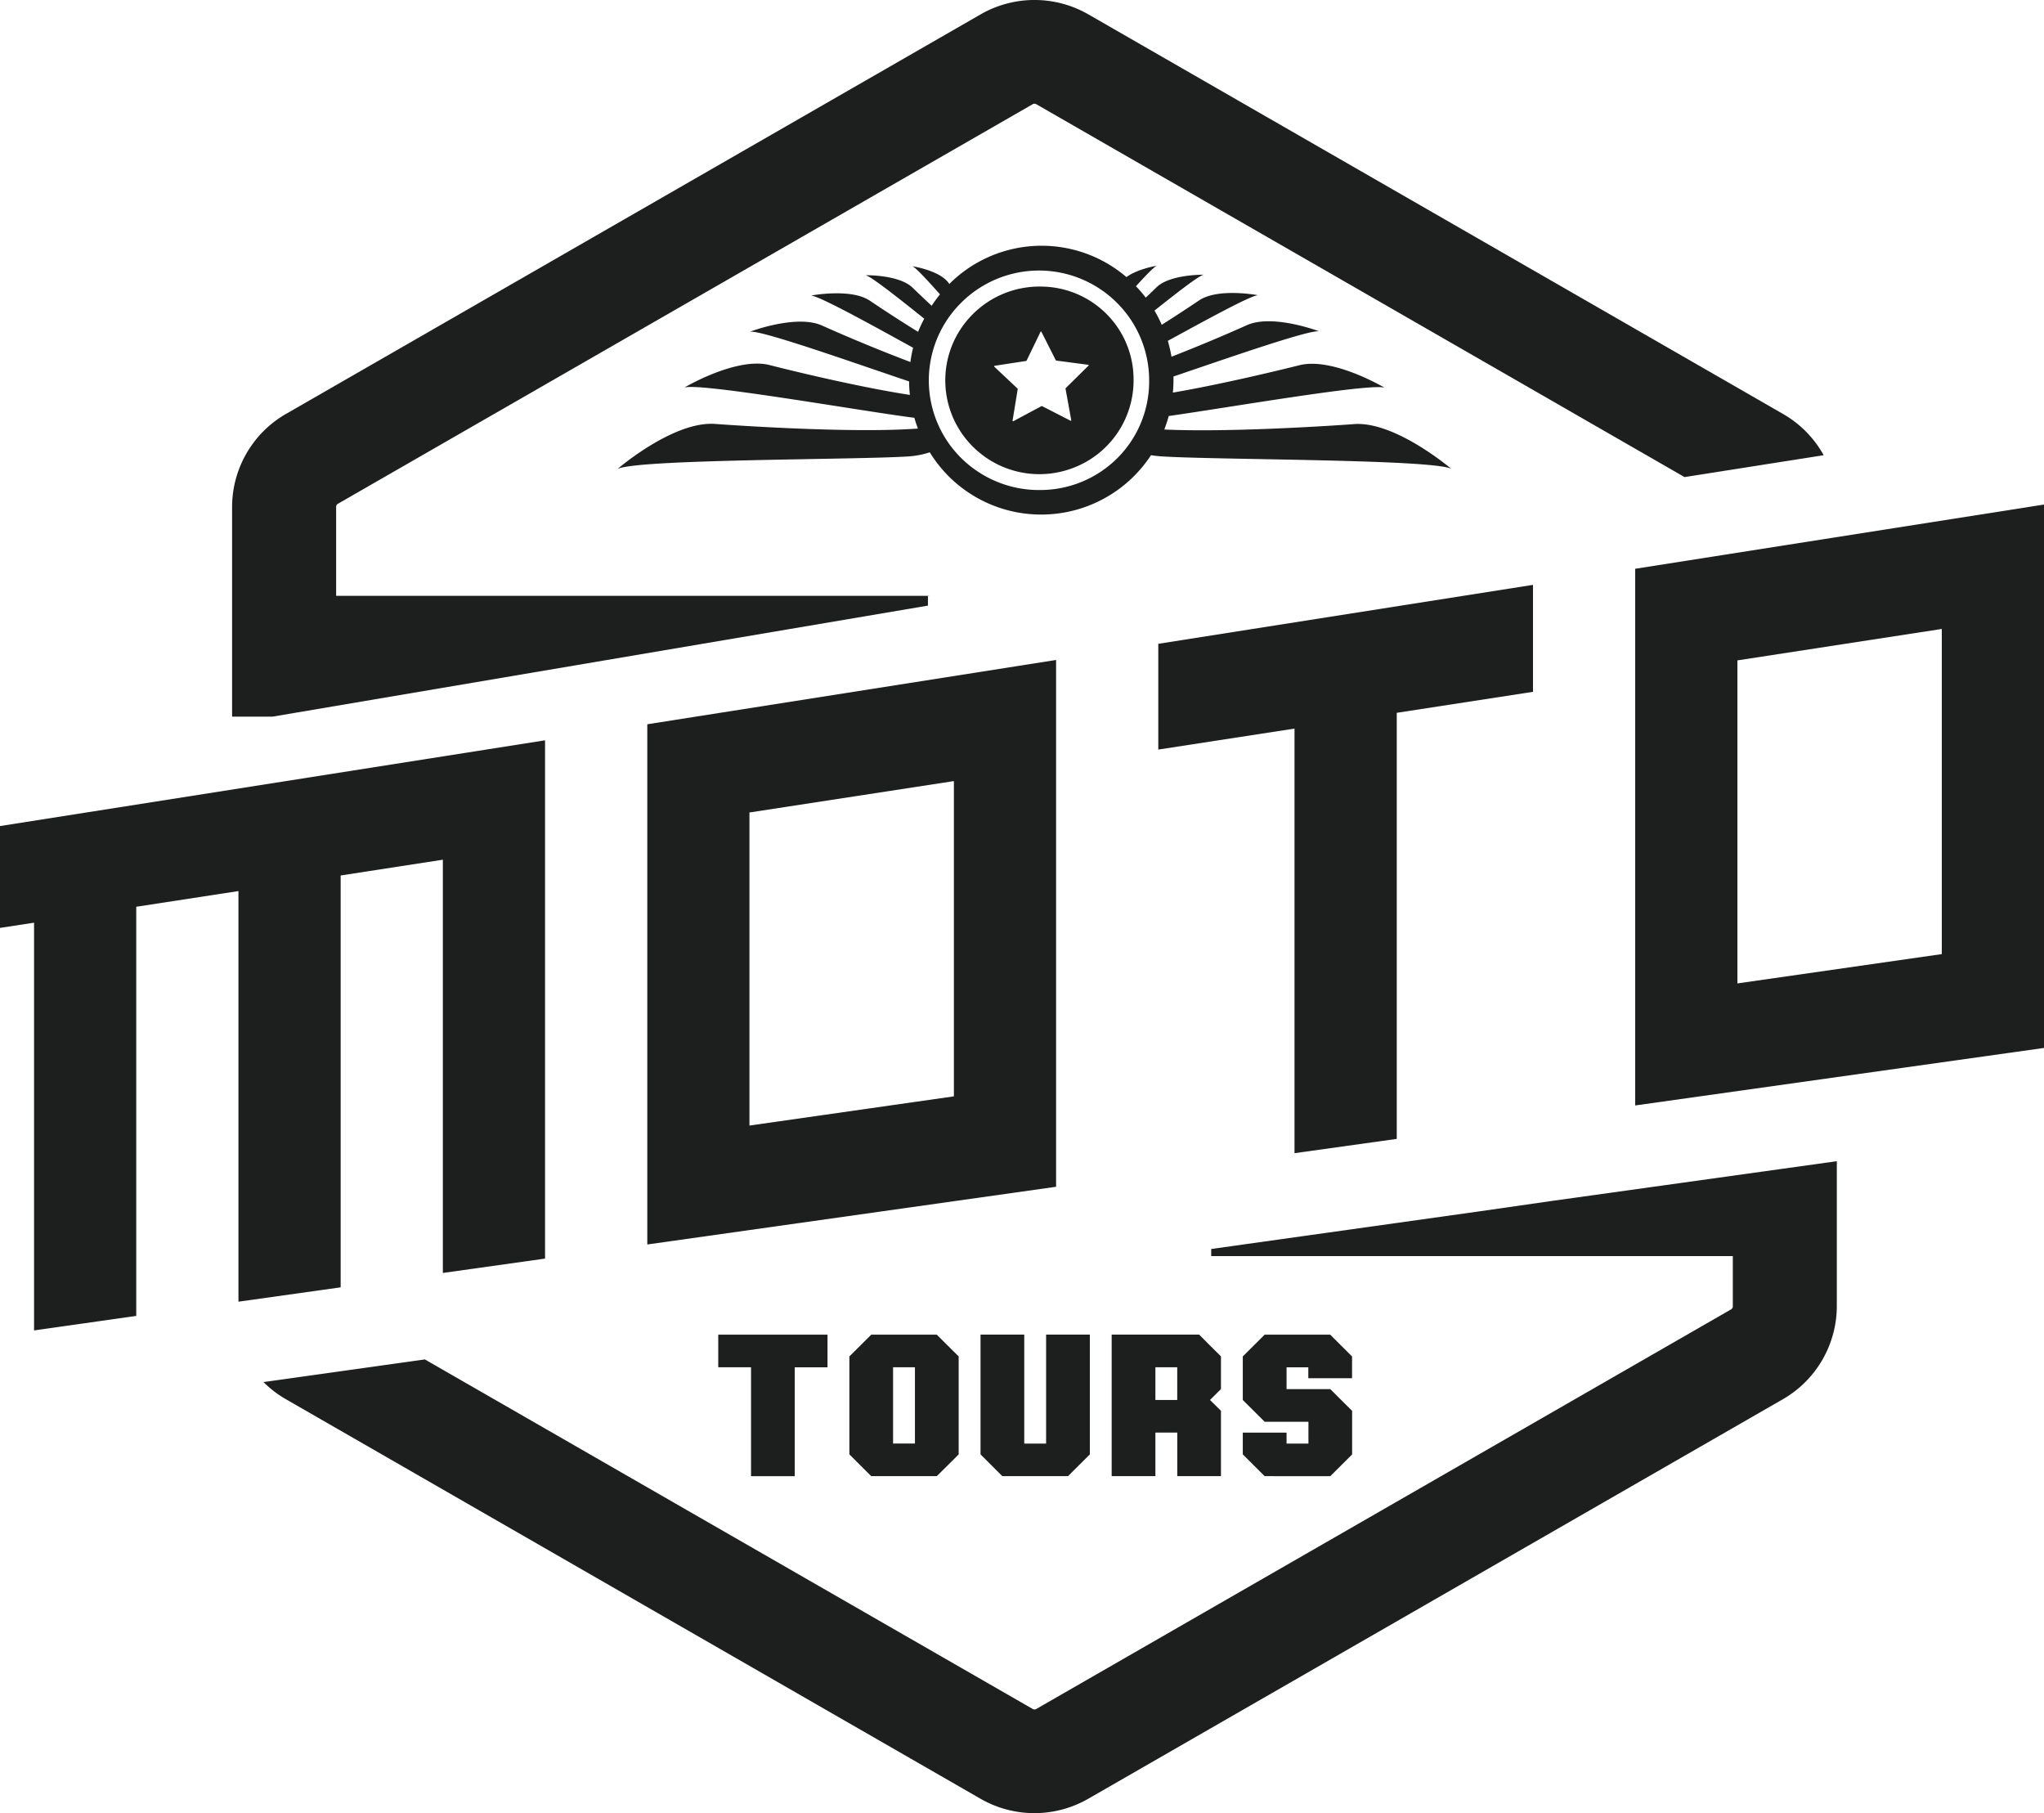 <svg width="53" height="47" fill="none" xmlns="http://www.w3.org/2000/svg"><g clip-path="url(#clip0)" fill="#1D1E1E"><path d="M6.183 33.745V23.1l-2.65.407v10.607l-2.65.376V23.92L0 24.055v-2.64l14.133-2.223v13.436l-2.65.372V22.287l-2.65.409v10.677l-2.65.372zm10.601-1.485V18.776l10.6-1.667v13.657l-10.6 1.496zm7.95-3.838v-8.173l-5.301.814v8.116l5.3-.757zm8.832 1.473V18.888l-3.532.544V16.69l9.716-1.528v2.773l-3.533.544v11.046l-2.651.37zm8.834-1.238V14.745L53 13.08v14.087l-10.6 1.491zm7.95-3.924v-8.428l-5.3.815v8.374l5.3-.76zm-10.11 6.4l-1.864.268-6.97.978v.184h13.525v1.305a.09.09 0 01-.044.076L26.868 44.305a.093.093 0 01-.088 0l-15.763-9.063-4.184.587c.171.172.365.32.576.442l18.019 10.362a2.802 2.802 0 002.787 0l18.019-10.362a2.791 2.791 0 001.394-2.404v-3.764l-7.388 1.03zm5.996-20.4L28.218.371a2.802 2.802 0 00-2.788 0L7.411 10.733a2.788 2.788 0 00-1.393 2.405v5.44h1.05L24.061 15.7v-.247l.04-.006H8.716v-2.31a.088.088 0 01.044-.076L26.78 2.7a.087.087 0 01.088 0l16.812 9.668 3.607-.567a2.786 2.786 0 00-1.05-1.067z"/><path d="M19.474 38.268v-2.823h-.85V34.6h2.833v.846h-.85v2.823h-1.133zm3.116 0l-.283-.282-.283-.283v-2.539l.283-.281.284-.283h1.7l.283.283.284.281v2.54l-.284.283-.283.28h-1.7zm1.134-.846v-1.977h-.567v1.978l.567-.001zm2.266.846l-.282-.282-.283-.282v-3.105h1.133v2.824h.567v-2.824h1.134v3.105l-.283.282-.284.282H25.99zm2.835 0v-3.67h2.268l.282.284.284.281v.847l-.284.283.284.281v1.694h-1.133v-1.13h-.567v1.13h-1.134zm1.7-1.975v-.848h-.566v.848h.567zm2.267 1.975l-.284-.282-.283-.283v-.564h1.135v.284h.567v-.565h-1.135l-.284-.283-.283-.281v-1.13l.283-.281.284-.283h1.7l.283.283.283.281v.565h-1.134v-.283h-.564v.565h1.133l.284.283.283.281v1.13l-.283.282-.284.282-1.701-.001zm2.317-27.273c-.756.054-3.273.215-4.919.14a3.98 3.98 0 00.115-.35c1.6-.228 5.19-.85 5.595-.735 0 0-1.346-.799-2.206-.582-.506.126-2.016.494-3.282.71a3.51 3.51 0 00.016-.323V9.76c1.39-.471 3.48-1.203 3.773-1.172 0 0-1.202-.455-1.865-.16a44.08 44.08 0 01-1.96.82 3.503 3.503 0 00-.095-.412c.987-.537 2.135-1.17 2.337-1.183 0 0-1.034-.197-1.528.136-.17.115-.54.361-.966.631a3.48 3.48 0 00-.189-.368c.585-.466 1.144-.899 1.272-.93 0 0-.864-.013-1.215.322-.061.06-.16.156-.283.272a3.707 3.707 0 00-.254-.296c.258-.284.467-.501.54-.531 0 0-.49.078-.787.294a3.385 3.385 0 00-4.593.179l-.02-.03c-.236-.322-.934-.43-.934-.43.084.037.377.352.713.729-.077.094-.15.193-.216.296a32.283 32.283 0 01-.496-.47c-.35-.338-1.214-.322-1.214-.322.146.037.85.591 1.517 1.127a3.57 3.57 0 00-.16.34c-.54-.332-1.04-.665-1.247-.805-.492-.333-1.527-.135-1.527-.135.224.015 1.604.78 2.645 1.353-.03.122-.054.245-.07.37a43.078 43.078 0 01-2.294-.947c-.662-.295-1.863.16-1.863.16.324-.035 2.768.836 4.124 1.29 0 .117.007.234.02.35-1.323-.203-3.08-.63-3.64-.775-.863-.215-2.205.583-2.205.583.44-.126 4.642.62 5.961.785.027.095.058.188.093.279-1.62.121-4.455-.062-5.263-.12-1.08-.078-2.524 1.166-2.524 1.166.525-.256 6.187-.235 7.528-.323a2.29 2.29 0 00.566-.107 3.384 3.384 0 002.847 1.613 3.401 3.401 0 002.889-1.539c.08.013.166.024.26.03 1.34.093 7.003.071 7.528.323 0 .007-1.447-1.237-2.524-1.159zm-8.11 1.708a2.864 2.864 0 01-1.601-.45 2.834 2.834 0 01-.496-4.384 2.858 2.858 0 013.12-.643 2.86 2.86 0 011.29 1.048c.316.469.485 1.021.485 1.586a2.81 2.81 0 01-.807 1.999 2.832 2.832 0 01-1.99.844z"/><path d="M27 7.429a2.448 2.448 0 00-2.289 1.467 2.423 2.423 0 00.498 2.666 2.443 2.443 0 002.666.549 2.424 2.424 0 001.518-2.25 2.398 2.398 0 00-.69-1.71A2.418 2.418 0 0027 7.429zm1.219 2.055l-.59.583a.011.011 0 00-.001.005l.001.006.148.814v.008a.013.013 0 01-.005.006.013.013 0 01-.014 0l-.739-.378a.018.018 0 00-.013 0l-.73.391a.014.014 0 01-.02-.006.014.014 0 01-.001-.008l.134-.817a.013.013 0 000-.01l-.608-.572a.014.014 0 010-.02.014.014 0 01.008-.003l.82-.126a.012.012 0 00.006-.003.01.01 0 00.004-.005l.361-.746a.013.013 0 01.012-.008.013.013 0 01.012.008l.374.739a.014.014 0 00.01.006l.823.108a.015.015 0 01.018.01.014.014 0 01-.01.018z"/></g><defs><clipPath id="clip0"><path fill="#fff" d="M0 0h53v47H0z"/></clipPath></defs></svg>
